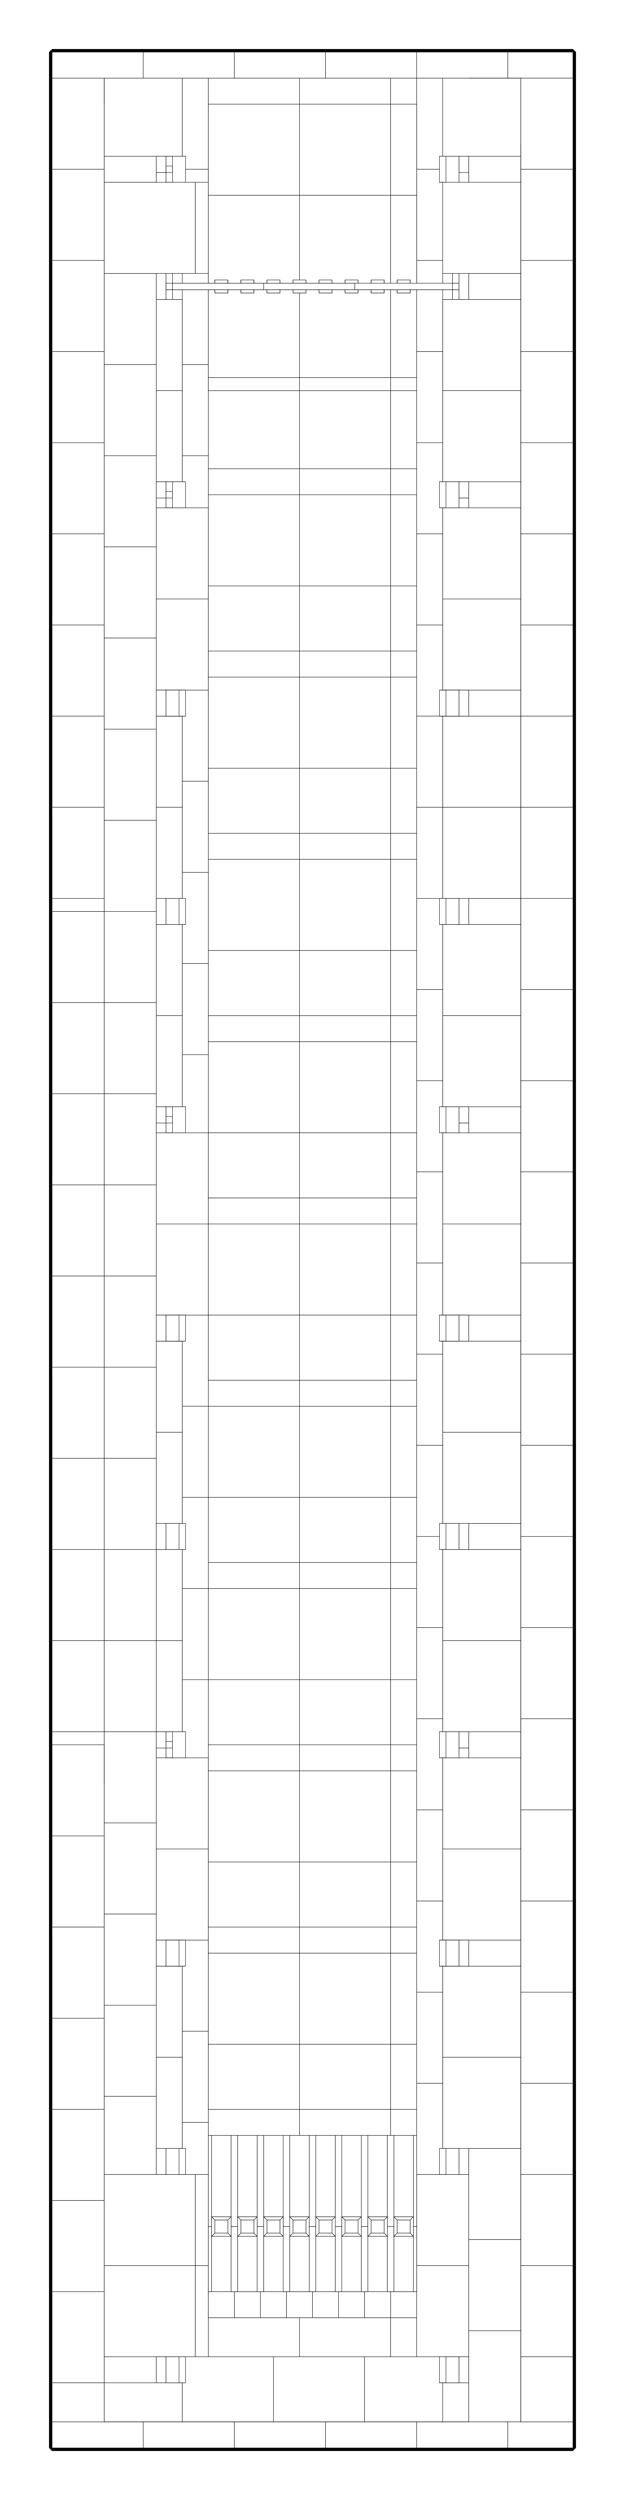 <?xml version="1.0" encoding="utf-8" ?>
<svg baseProfile="tiny" height="100%" version="1.2" viewBox="-512.0 -2368.0 1536.0 6144.0" width="100%" xmlns="http://www.w3.org/2000/svg" xmlns:ev="http://www.w3.org/2001/xml-events" xmlns:xlink="http://www.w3.org/1999/xlink"><defs><g id="bsp_ref"><polygon points="768,3584 768,3584 736,3584 640,3584 640,3584" /><polygon points="-32,-2176 -64,-2176 -256,-2176 -256,-2176 -160,-2176 -72,-2176 -56,-2176 -32,-2176" /><polygon points="192,-2176 0,-2176 -32,-2176 -32,-2176 64,-2176 192,-2176" /><polygon points="416,-2176 224,-2176 192,-2176 192,-2176 288,-2176 416,-2176" /><polygon points="640,-2176 576,-2176 512,-2176 448,-2176 416,-2176 416,-2176 512,-2176 568,-2176 584,-2176 640,-2176" /><polygon points="-256,1696 -256,1888 -256,1920 -256,1920 -256,1888 -256,1696" /><polygon points="-256,1472 -256,1664 -256,1696 -256,1696 -256,1664 -256,1472" /><polygon points="-256,1248 -256,1440 -256,1472 -256,1472 -256,1440 -256,1376 -256,1248" /><polygon points="-256,1024 -256,1216 -256,1248 -256,1248 -256,1216 -256,1024" /><polygon points="-256,800 -256,992 -256,1024 -256,1024 -256,992 -256,928 -256,864 -256,800" /><polygon points="-256,576 -256,768 -256,800 -256,800 -256,768 -256,576" /><polygon points="-256,352 -256,544 -256,576 -256,576 -256,544 -256,416 -256,352" /><polygon points="-256,128 -256,320 -256,352 -256,352 -256,320 -256,128" /><polygon points="-256,-96 -256,96 -256,128 -256,128 -256,96 -256,-96" /><polygon points="-256,-320 -256,-128 -256,-96 -256,-96 -256,-128 -256,-160 -256,-320" /><polygon points="-256,-544 -256,-352 -256,-320 -256,-320 -256,-384 -256,-544" /><polygon points="-256,-768 -256,-576 -256,-544 -256,-544 -256,-608 -256,-672 -256,-768" /><polygon points="-256,-992 -256,-800 -256,-768 -256,-768 -256,-832 -256,-992" /><polygon points="-256,-1216 -256,-1024 -256,-992 -256,-992 -256,-1056 -256,-1120 -256,-1184 -256,-1216" /><polygon points="-256,-1440 -256,-1248 -256,-1216 -256,-1216 -256,-1280 -256,-1440" /><polygon points="-256,-1664 -256,-1472 -256,-1440 -256,-1440 -256,-1504 -256,-1632 -256,-1664" /><polygon points="-256,-1888 -256,-1696 -256,-1664 -256,-1664 -256,-1728 -256,-1888" /><polygon points="-256,-2112 -256,-1984 -256,-1920 -256,-1888 -256,-1888 -256,-1920 -256,-1952 -256,-2112" /><polygon points="-256,3360 -256,3424 -256,3488 -256,3584 -256,3584 -256,3488 -256,3360" /><polygon points="-256,3136 -256,3200 -256,3360 -256,3360 -256,3264 -256,3136" /><polygon points="-256,2912 -256,2976 -256,3136 -256,3136 -256,3040 -256,2912" /><polygon points="-256,2688 -256,2784 -256,2912 -256,2912 -256,2816 -256,2688" /><polygon points="-256,2464 -256,2560 -256,2688 -256,2688 -256,2592 -256,2464" /><polygon points="-256,2240 -256,2336 -256,2464 -256,2464 -256,2400 -256,2368 -256,2240" /><polygon points="-256,2016 -256,2112 -256,2240 -256,2240 -256,2144 -256,2016" /><polygon points="768,-2176 768,-2176 768,-2016 768,-2016" /><polygon points="-128,3488 -64,3488 -64,3584 -256,3584 -256,3488" /><polygon points="-256,3488 -256,3424 -128,3424 -128,3488" /><polygon points="-32,3584 -64,3584 -64,3488 -64,3424 -32,3424 0,3424 160,3424 160,3584" /><polygon points="160,3424 224,3424 384,3424 384,3584 192,3584 160,3584" /><polygon points="384,3424 448,3424 512,3424 576,3424 576,3488 576,3584 416,3584 384,3584" /><polygon points="224,3424 160,3424 0,3424 0,3328 64,3328 128,3328 192,3328 224,3328" /><polygon points="448,3424 384,3424 224,3424 224,3328 256,3328 320,3328 384,3328 448,3328" /><polygon points="512,3328 512,3424 448,3424 448,3328" /><polygon points="512,3328 448,3328 448,3264 456,3264 504,3264 512,3264" /><polygon points="384,3328 320,3328 320,3264 328,3264 376,3264 384,3264" /><polygon points="256,3328 224,3328 192,3328 192,3264 200,3264 248,3264 256,3264" /><polygon points="128,3328 64,3328 64,3264 72,3264 120,3264 128,3264" /><polygon points="440,3264 392,3264 392,3128 440,3128" /><polygon points="312,3264 264,3264 264,3128 312,3128" /><polygon points="184,3264 136,3264 136,3128 184,3128" /><polygon points="56,3264 8,3264 8,3128 56,3128" /><polygon points="120,3264 72,3264 72,3128 120,3128" /><polygon points="248,3264 200,3264 200,3128 248,3128" /><polygon points="376,3264 328,3264 328,3128 376,3128" /><polygon points="504,3264 456,3264 456,3128 504,3128" /><polygon points="-256,3200 -256,3136 -256,2976 -128,2976 -64,2976 -32,2976 -32,3200" /><polygon points="-32,3424 -64,3424 -128,3424 -256,3424 -256,3360 -256,3200 -32,3200" /><polygon points="0,2976 0,3104 0,3200 -32,3200 -32,2976" /><polygon points="0,3200 0,3264 0,3328 0,3424 -32,3424 -32,3200" /><polygon points="64,3328 0,3328 0,3264 8,3264 56,3264 64,3264" /><polygon points="192,3328 128,3328 128,3264 136,3264 184,3264 192,3264" /><polygon points="320,3328 256,3328 256,3264 264,3264 312,3264 320,3264" /><polygon points="448,3328 384,3328 384,3264 392,3264 440,3264 448,3264" /><polygon points="640,3584 576,3584 576,3488 640,3488" /><polygon points="576,2976 640,2976 640,3136 640,3200 512,3200 512,3104 512,2976" /><polygon points="640,3200 640,3360 640,3424 576,3424 512,3424 512,3328 512,3264 512,3200" /><polygon points="-128,2688 -128,2560 -128,2464 -64,2464 -64,2624 -64,2688" /><polygon points="-64,2848 -64,2912 -128,2912 -128,2784 -128,2688 -64,2688" /><polygon points="224,2880 200,2880 184,2880 136,2880 120,2880 72,2880 56,2880 8,2880 0,2880 0,2848 0,2816 224,2816" /><polygon points="448,2880 440,2880 392,2880 376,2880 328,2880 312,2880 264,2880 248,2880 224,2880 224,2816 448,2816" /><polygon points="512,2816 512,2880 504,2880 456,2880 448,2880 448,2816" /><polygon points="392,2880 440,2880 440,3080 392,3080" /><polygon points="264,2880 312,2880 312,3080 264,3080" /><polygon points="136,2880 184,2880 184,3080 136,3080" /><polygon points="8,2880 56,2880 56,3080 8,3080" /><polygon points="120,3080 120,2880 136,2880 136,3080 136,3104 120,3104" /><polygon points="136,3104 136,3128 136,3264 128,3264 120,3264 120,3128 120,3104" /><polygon points="72,2880 120,2880 120,3080 72,3080" /><polygon points="248,3080 248,2880 264,2880 264,3080 264,3104 248,3104" /><polygon points="264,3104 264,3128 264,3264 256,3264 248,3264 248,3128 248,3104" /><polygon points="200,2880 224,2880 248,2880 248,3080 200,3080" /><polygon points="376,3080 376,2880 392,2880 392,3080 392,3104 376,3104" /><polygon points="392,3104 392,3128 392,3264 384,3264 376,3264 376,3128 376,3104" /><polygon points="328,2880 376,2880 376,3080 328,3080" /><polygon points="504,3080 504,2880 512,2880 512,2976 512,3104 504,3104" /><polygon points="512,3104 512,3200 512,3264 504,3264 504,3128 504,3104" /><polygon points="456,2880 504,2880 504,3080 456,3080" /><polygon points="0,2976 0,2880 8,2880 8,3080 8,3104 0,3104" /><polygon points="8,3104 8,3128 8,3264 0,3264 0,3200 0,3104" /><polygon points="56,3080 56,2880 72,2880 72,3080 72,3104 56,3104" /><polygon points="72,3104 72,3128 72,3264 64,3264 56,3264 56,3128 56,3104" /><polygon points="184,3080 184,2880 200,2880 200,3080 200,3104 184,3104" /><polygon points="200,3104 200,3128 200,3264 192,3264 184,3264 184,3128 184,3104" /><polygon points="312,3080 312,2880 328,2880 328,3080 328,3104 312,3104" /><polygon points="328,3104 328,3128 328,3264 320,3264 312,3264 312,3128 312,3104" /><polygon points="440,3080 440,2880 448,2880 456,2880 456,3080 456,3104 440,3104" /><polygon points="456,3104 456,3128 456,3264 448,3264 440,3264 440,3128 440,3104" /><polygon points="-64,2464 -64,2400 0,2400 0,2432 0,2624 -64,2624" /><polygon points="0,2624 0,2656 0,2816 0,2848 -64,2848 -64,2688 -64,2624" /><polygon points="0,2848 0,2880 0,2976 -32,2976 -64,2976 -64,2912 -64,2848" /><polygon points="0,2624 0,2432 224,2432 224,2656 0,2656" /><polygon points="224,2656 224,2816 0,2816 0,2656" /><polygon points="224,2432 448,2432 448,2656 224,2656" /><polygon points="448,2656 448,2816 224,2816 224,2656" /><polygon points="448,2432 512,2432 512,2528 512,2656 448,2656" /><polygon points="512,2656 512,2752 512,2816 448,2816 448,2656" /><polygon points="640,2976 640,2912 768,2912 768,3136 640,3136" /><polygon points="768,3136 768,3360 640,3360 640,3200 640,3136" /><polygon points="768,3360 768,3584 640,3584 640,3488 640,3424 640,3360" /><polygon points="640,2464 768,2464 768,2688 576,2688 576,2528 576,2464" /><polygon points="768,2688 768,2912 640,2912 576,2912 576,2752 576,2688" /><polygon points="640,2464 640,2400 768,2400 768,2464" /><polygon points="-64,1952 0,1952 0,1984 0,2176 -128,2176 -128,2112 -128,1952" /><polygon points="0,2176 0,2208 0,2368 0,2400 -64,2400 -128,2400 -128,2336 -128,2176" /><polygon points="0,2400 0,2368 224,2368 224,2432 0,2432" /><polygon points="224,2368 448,2368 448,2432 224,2432" /><polygon points="448,2368 512,2368 512,2432 448,2432" /><polygon points="0,2208 0,2176 0,1984 224,1984 224,2208" /><polygon points="224,2368 0,2368 0,2208 224,2208" /><polygon points="224,2208 224,1984 448,1984 448,2208" /><polygon points="448,2368 224,2368 224,2208 448,2208" /><polygon points="512,1984 512,2080 512,2208 448,2208 448,1984" /><polygon points="512,2208 512,2304 512,2368 448,2368 448,2208" /><polygon points="-128,1664 -128,1440 -64,1440 -64,1536 -64,1664" /><polygon points="-64,1760 -64,1888 -128,1888 -128,1664 -64,1664" /><polygon points="0,1952 0,1920 224,1920 224,1984 0,1984" /><polygon points="224,1920 448,1920 448,1984 224,1984" /><polygon points="448,1920 512,1920 512,1984 448,1984" /><polygon points="224,1536 0,1536 0,1472 224,1472" /><polygon points="448,1536 224,1536 224,1472 448,1472" /><polygon points="512,1472 512,1536 448,1536 448,1472" /><polygon points="0,1536 224,1536 224,1760 0,1760" /><polygon points="224,1760 224,1920 0,1920 0,1760" /><polygon points="224,1536 448,1536 448,1760 224,1760" /><polygon points="448,1760 448,1920 224,1920 224,1760" /><polygon points="448,1536 512,1536 512,1632 512,1760 448,1760" /><polygon points="512,1760 512,1856 512,1920 448,1920 448,1760" /><polygon points="640,1952 768,1952 768,2016 768,2176 576,2176 576,2080 576,1952" /><polygon points="768,2176 768,2240 768,2400 640,2400 576,2400 576,2304 576,2176" /><polygon points="640,1888 768,1888 768,1952 640,1952" /><polygon points="640,1440 768,1440 768,1568 768,1664 576,1664 576,1632 576,1440" /><polygon points="768,1664 768,1792 768,1888 640,1888 576,1888 576,1856 576,1664" /><polygon points="-128,1152 -128,992 -128,928 -64,928 -64,1088 -64,1152" /><polygon points="-64,1312 -64,1376 -128,1376 -128,1216 -128,1152 -64,1152" /><polygon points="0,1088 224,1088 224,1312 0,1312" /><polygon points="224,1312 224,1472 0,1472 0,1312" /><polygon points="224,1088 448,1088 448,1312 224,1312" /><polygon points="448,1312 448,1472 224,1472 224,1312" /><polygon points="448,1088 512,1088 512,1184 512,1312 448,1312" /><polygon points="512,1312 512,1408 512,1472 448,1472 448,1312" /><polygon points="224,1088 0,1088 0,1024 224,1024" /><polygon points="448,1088 224,1088 224,1024 448,1024" /><polygon points="512,1024 512,1088 448,1088 448,1024" /><polygon points="-64,928 -64,864 0,864 0,1024 0,1088 -64,1088" /><polygon points="0,1088 0,1312 -64,1312 -64,1152 -64,1088" /><polygon points="0,1312 0,1472 0,1536 -64,1536 -64,1440 -64,1376 -64,1312" /><polygon points="0,1536 0,1760 -64,1760 -64,1664 -64,1536" /><polygon points="0,1760 0,1920 0,1952 -64,1952 -64,1888 -64,1760" /><polygon points="640,1440 640,1376 768,1376 768,1440" /><polygon points="640,928 768,928 768,1120 768,1152 576,1152 576,960 576,928" /><polygon points="768,1152 768,1344 768,1376 640,1376 576,1376 576,1184 576,1152" /><polygon points="640,928 640,864 768,864 768,896 768,928" /><polygon points="-64,416 0,416 0,576 0,640 -128,640 -128,544 -128,416" /><polygon points="0,640 0,864 -64,864 -128,864 -128,768 -128,640" /><polygon points="224,640 0,640 0,576 224,576" /><polygon points="448,640 224,640 224,576 448,576" /><polygon points="512,576 512,640 448,640 448,576" /><polygon points="0,640 224,640 224,864 0,864" /><polygon points="224,864 224,1024 0,1024 0,864" /><polygon points="224,640 448,640 448,864 224,864" /><polygon points="448,864 448,1024 224,1024 224,864" /><polygon points="448,640 512,640 512,736 512,864 448,864" /><polygon points="512,864 512,960 512,1024 448,1024 448,864" /><polygon points="-128,128 -128,96 -128,-96 -64,-96 -64,0 -64,128" /><polygon points="-64,224 -64,352 -128,352 -128,320 -128,128 -64,128" /><polygon points="0,224 0,192 224,192 224,416 0,416" /><polygon points="224,416 224,576 0,576 0,416" /><polygon points="224,192 448,192 448,416 224,416" /><polygon points="448,416 448,576 224,576 224,416" /><polygon points="448,192 512,192 512,288 512,416 448,416" /><polygon points="512,416 512,512 512,576 448,576 448,416" /><polygon points="224,192 0,192 0,128 224,128" /><polygon points="448,192 224,192 224,128 448,128" /><polygon points="512,128 512,192 448,192 448,128" /><polygon points="640,416 768,416 768,448 768,640 576,640 576,512 576,416" /><polygon points="768,640 768,672 768,864 640,864 576,864 576,736 576,640" /><polygon points="640,352 768,352 768,416 640,416" /><polygon points="640,-96 768,-96 768,0 768,128 576,128 576,64 576,-96" /><polygon points="768,128 768,224 768,352 640,352 576,352 576,288 576,128" /><polygon points="-128,-384 -128,-576 -128,-608 -64,-608 -64,-448 -64,-384" /><polygon points="-64,-224 -64,-160 -128,-160 -128,-352 -128,-384 -64,-384" /><polygon points="224,-256 0,-256 0,-320 224,-320" /><polygon points="448,-256 224,-256 224,-320 448,-320" /><polygon points="512,-320 512,-256 448,-256 448,-320" /><polygon points="0,-224 0,-256 224,-256 224,-32 0,-32" /><polygon points="224,-32 224,128 0,128 0,0 0,-32" /><polygon points="224,-256 448,-256 448,-32 224,-32" /><polygon points="448,-32 448,128 224,128 224,-32" /><polygon points="448,-256 512,-256 512,-160 512,-32 448,-32" /><polygon points="512,-32 512,64 512,128 448,128 448,-32" /><polygon points="-64,-608 -64,-672 0,-672 0,-480 0,-448 -64,-448" /><polygon points="0,-448 0,-320 0,-256 0,-224 -64,-224 -64,-384 -64,-448" /><polygon points="0,-224 0,-32 0,0 -64,0 -64,-96 -64,-160 -64,-224" /><polygon points="0,0 0,128 0,192 0,224 -64,224 -64,128 -64,0" /><polygon points="0,224 0,416 -64,416 -64,352 -64,224" /><polygon points="640,-96 640,-160 768,-160 768,-96" /><polygon points="640,-608 768,-608 768,-448 768,-384 576,-384 576,-608" /><polygon points="768,-384 768,-224 768,-160 640,-160 576,-160 576,-384" /><polygon points="640,-608 640,-672 768,-672 768,-608" /><polygon points="-64,-1120 0,-1120 0,-928 0,-896 -128,-896 -128,-1024 -128,-1120" /><polygon points="0,-896 0,-768 0,-704 0,-672 -64,-672 -128,-672 -128,-800 -128,-896" /><polygon points="0,-672 0,-704 224,-704 224,-480 0,-480" /><polygon points="224,-480 224,-320 0,-320 0,-448 0,-480" /><polygon points="224,-704 448,-704 448,-480 224,-480" /><polygon points="448,-480 448,-320 224,-320 224,-480" /><polygon points="448,-704 512,-704 512,-608 512,-480 448,-480" /><polygon points="512,-480 512,-384 512,-320 448,-320 448,-480" /><polygon points="224,-704 0,-704 0,-768 224,-768" /><polygon points="448,-704 224,-704 224,-768 448,-768" /><polygon points="512,-768 512,-704 448,-704 448,-768" /><polygon points="-128,-1408 -128,-1472 -128,-1632 -64,-1632 -64,-1472 -64,-1408" /><polygon points="-64,-1248 -64,-1184 -128,-1184 -128,-1248 -128,-1408 -64,-1408" /><polygon points="0,-1120 0,-1152 224,-1152 224,-928 0,-928" /><polygon points="224,-928 224,-768 0,-768 0,-896 0,-928" /><polygon points="224,-1152 448,-1152 448,-928 224,-928" /><polygon points="448,-928 448,-768 224,-768 224,-928" /><polygon points="448,-1152 512,-1152 512,-1056 512,-928 448,-928" /><polygon points="512,-928 512,-832 512,-768 448,-768 448,-928" /><polygon points="0,-1216 224,-1216 224,-1152 0,-1152" /><polygon points="224,-1216 448,-1216 448,-1152 224,-1152" /><polygon points="448,-1216 512,-1216 512,-1152 448,-1152" /><polygon points="224,-1216 0,-1216 0,-1248 0,-1408 224,-1408" /><polygon points="448,-1216 224,-1216 224,-1408 448,-1408" /><polygon points="512,-1408 512,-1280 512,-1216 448,-1216 448,-1408" /><polygon points="640,-1120 768,-1120 768,-896 576,-896 576,-1056 576,-1120" /><polygon points="768,-896 768,-672 640,-672 576,-672 576,-832 576,-896" /><polygon points="640,-1184 768,-1184 768,-1120 640,-1120" /><polygon points="640,-1632 768,-1632 768,-1568 768,-1408 576,-1408 576,-1504 576,-1632" /><polygon points="768,-1408 768,-1344 768,-1184 640,-1184 576,-1184 576,-1280 576,-1408" /><polygon points="-256,-1664 -256,-1696 -128,-1696 -128,-1632 -128,-1472 -256,-1472" /><polygon points="-128,-1472 -128,-1408 -128,-1248 -256,-1248 -256,-1440 -256,-1472" /><polygon points="-128,-1248 -128,-1184 -128,-1120 -128,-1024 -256,-1024 -256,-1216 -256,-1248" /><polygon points="-128,-1024 -128,-896 -128,-800 -256,-800 -256,-992 -256,-1024" /><polygon points="-128,-800 -128,-672 -128,-608 -128,-576 -256,-576 -256,-768 -256,-800" /><polygon points="-128,-576 -128,-384 -128,-352 -256,-352 -256,-544 -256,-576" /><polygon points="-128,-352 -128,-160 -128,-128 -256,-128 -256,-320 -256,-352" /><polygon points="-128,-128 -128,-96 -128,96 -256,96 -256,-96 -256,-128" /><polygon points="-128,96 -128,128 -128,320 -256,320 -256,128 -256,96" /><polygon points="-128,320 -128,352 -128,416 -128,544 -256,544 -256,352 -256,320" /><polygon points="-128,544 -128,640 -128,768 -256,768 -256,576 -256,544" /><polygon points="-128,768 -128,864 -128,928 -128,992 -256,992 -256,800 -256,768" /><polygon points="-128,992 -128,1152 -128,1216 -256,1216 -256,1024 -256,992" /><polygon points="-128,1216 -128,1376 -128,1440 -256,1440 -256,1248 -256,1216" /><polygon points="-128,1440 -128,1664 -256,1664 -256,1472 -256,1440" /><polygon points="-128,1664 -128,1888 -256,1888 -256,1696 -256,1664" /><polygon points="-128,1888 -128,1952 -128,2112 -256,2112 -256,2016 -256,1920 -256,1888" /><polygon points="-128,2112 -128,2176 -128,2336 -256,2336 -256,2240 -256,2112" /><polygon points="-128,2336 -128,2400 -128,2464 -128,2560 -256,2560 -256,2464 -256,2336" /><polygon points="-128,2560 -128,2688 -128,2784 -256,2784 -256,2688 -256,2560" /><polygon points="-128,2784 -128,2912 -128,2976 -256,2976 -256,2912 -256,2784" /><polygon points="-256,-1984 -128,-1984 -128,-1920 -256,-1920" /><polygon points="-128,-1984 -256,-1984 -256,-2112 -256,-2176 -64,-2176 -64,-1984" /><polygon points="-32,-1696 -64,-1696 -128,-1696 -256,-1696 -256,-1888 -256,-1920 -128,-1920 -64,-1920 -32,-1920" /><polygon points="0,-1920 0,-1888 0,-1696 -32,-1696 -32,-1920" /><polygon points="-64,-1632 -64,-1696 -32,-1696 0,-1696 0,-1664 0,-1472 -64,-1472" /><polygon points="0,-1472 0,-1440 0,-1408 0,-1248 -64,-1248 -64,-1408 -64,-1472" /><polygon points="0,-1248 0,-1216 0,-1152 0,-1120 -64,-1120 -64,-1184 -64,-1248" /><polygon points="-64,-1952 -64,-1984 -64,-2176 -32,-2176 0,-2176 0,-2112 0,-1952" /><polygon points="0,-1920 -32,-1920 -64,-1920 -64,-1952 0,-1952" /><polygon points="0,-1472 0,-1664 224,-1664 224,-1440 0,-1440" /><polygon points="224,-1440 224,-1408 0,-1408 0,-1440" /><polygon points="224,-1664 448,-1664 448,-1440 224,-1440" /><polygon points="448,-1440 448,-1408 224,-1408 224,-1440" /><polygon points="448,-1664 512,-1664 512,-1504 512,-1440 448,-1440" /><polygon points="512,-1440 512,-1408 448,-1408 448,-1440" /><polygon points="224,-2112 0,-2112 0,-2176 192,-2176 224,-2176" /><polygon points="448,-2112 224,-2112 224,-2176 416,-2176 448,-2176" /><polygon points="512,-2176 512,-2112 448,-2112 448,-2176" /><polygon points="512,-2112 512,-2176 576,-2176 576,-1984 576,-1952 512,-1952" /><polygon points="576,-1952 576,-1920 576,-1728 512,-1728 512,-1888 512,-1952" /><polygon points="576,-1728 576,-1696 576,-1632 576,-1504 512,-1504 512,-1664 512,-1728" /><polygon points="576,-1504 576,-1408 576,-1280 512,-1280 512,-1408 512,-1440 512,-1504" /><polygon points="576,-1280 576,-1184 576,-1120 576,-1056 512,-1056 512,-1152 512,-1216 512,-1280" /><polygon points="576,-1056 576,-896 576,-832 512,-832 512,-928 512,-1056" /><polygon points="576,-832 576,-672 576,-608 512,-608 512,-704 512,-768 512,-832" /><polygon points="576,-608 576,-384 512,-384 512,-480 512,-608" /><polygon points="576,-384 576,-160 512,-160 512,-256 512,-320 512,-384" /><polygon points="576,-160 576,-96 576,64 512,64 512,-32 512,-160" /><polygon points="576,64 576,128 576,288 512,288 512,192 512,128 512,64" /><polygon points="576,288 576,352 576,416 576,512 512,512 512,416 512,288" /><polygon points="576,512 576,640 576,736 512,736 512,640 512,576 512,512" /><polygon points="576,736 576,864 576,928 576,960 512,960 512,864 512,736" /><polygon points="576,960 576,1152 576,1184 512,1184 512,1088 512,1024 512,960" /><polygon points="576,1184 576,1376 576,1408 512,1408 512,1312 512,1184" /><polygon points="576,1408 576,1440 576,1632 512,1632 512,1536 512,1472 512,1408" /><polygon points="576,1632 576,1664 576,1856 512,1856 512,1760 512,1632" /><polygon points="576,1856 576,1888 576,1952 576,2080 512,2080 512,1984 512,1920 512,1856" /><polygon points="576,2080 576,2176 576,2304 512,2304 512,2208 512,2080" /><polygon points="576,2304 576,2400 576,2464 576,2528 512,2528 512,2432 512,2368 512,2304" /><polygon points="576,2528 576,2688 576,2752 512,2752 512,2656 512,2528" /><polygon points="576,2752 576,2912 576,2976 512,2976 512,2880 512,2816 512,2752" /><polygon points="0,-1888 0,-1920 0,-1952 0,-2112 224,-2112 224,-1888" /><polygon points="224,-1664 0,-1664 0,-1696 0,-1888 224,-1888" /><polygon points="224,-1888 224,-2112 448,-2112 448,-1888" /><polygon points="448,-1664 224,-1664 224,-1888 448,-1888" /><polygon points="512,-2112 512,-1952 512,-1888 448,-1888 448,-2112" /><polygon points="512,-1888 512,-1728 512,-1664 448,-1664 448,-1888" /><polygon points="640,-1632 640,-1696 768,-1696 768,-1632" /><polygon points="640,-1920 768,-1920 768,-1792 768,-1696 640,-1696 576,-1696 576,-1728 576,-1920" /><polygon points="640,-1984 768,-1984 768,-1920 640,-1920" /><polygon points="640,-2176 768,-2176 768,-2016 768,-1984 640,-1984 576,-1984 576,-2176" /><polygon points="-128,-1984 -128,-1984 -128,-1944 -128,-1920 -128,-1920" /><polygon points="-128,-1184 -128,-1184 -128,-1144 -128,-1120 -128,-1120" /><polygon points="-128,352 -128,352 -128,392 -128,416 -128,416" /><polygon points="-128,1888 -128,1888 -128,1928 -128,1952 -128,1952" /><polygon points="392,3128 400,3120 432,3120 440,3128" /><polygon points="264,3128 272,3120 304,3120 312,3128" /><polygon points="136,3128 144,3120 176,3120 184,3128" /><polygon points="8,3128 16,3120 48,3120 56,3128" /><polygon points="72,3128 80,3120 112,3120 120,3128" /><polygon points="200,3128 208,3120 240,3120 248,3128" /><polygon points="328,3128 336,3120 368,3120 376,3128" /><polygon points="456,3128 464,3120 496,3120 504,3128" /><polygon points="440,3080 432,3088 400,3088 392,3080" /><polygon points="312,3080 304,3088 272,3088 264,3080" /><polygon points="184,3080 176,3088 144,3088 136,3080" /><polygon points="120,3080 112,3088 80,3088 72,3080" /><polygon points="248,3080 240,3088 208,3088 200,3080" /><polygon points="376,3080 368,3088 336,3088 328,3080" /><polygon points="504,3080 496,3088 464,3088 456,3080" /><polygon points="56,3080 48,3088 16,3088 8,3080" /><polygon points="56,3104 56,3128 48,3120 48,3088 56,3080" /><polygon points="504,3104 504,3128 496,3120 496,3088 504,3080" /><polygon points="120,3104 120,3128 112,3120 112,3088 120,3080" /><polygon points="440,3104 440,3128 432,3120 432,3088 440,3080" /><polygon points="184,3104 184,3128 176,3120 176,3088 184,3080" /><polygon points="376,3104 376,3128 368,3120 368,3088 376,3080" /><polygon points="248,3104 248,3128 240,3120 240,3088 248,3080" /><polygon points="312,3104 312,3128 304,3120 304,3088 312,3080" /><polygon points="616,864 600,864 576,864 576,864 640,864 640,864" /><polygon points="-88,864 -104,864 -128,864 -128,864 -64,864 -64,864" /><polygon points="616,-672 600,-672 576,-672 576,-672 640,-672 640,-672" /><polygon points="-88,-672 -104,-672 -128,-672 -128,-672 -64,-672 -64,-672" /><polygon points="600,-1632 616,-1632 640,-1632 640,-1632 576,-1632 576,-1632" /><polygon points="-104,-1632 -88,-1632 -64,-1632 -64,-1632 -128,-1632 -128,-1632" /><polygon points="-128,-1632 -128,-1632 -128,-1696 -128,-1696" /><polygon points="640,-1696 640,-1696 640,-1632 640,-1632" /><polygon points="640,-1944 640,-1984 640,-1984 640,-1920 640,-1920" /><polygon points="640,-1920 640,-1920 576,-1920 576,-1920" /><polygon points="-64,-1920 -64,-1920 -128,-1920 -128,-1920" /><polygon points="576,-1944 576,-1920 576,-1920 576,-1952 576,-1984 576,-1984" /><polygon points="616,-1984 600,-1984 576,-1984 576,-1984 640,-1984 640,-1984" /><polygon points="576,-1920 576,-1944 600,-1944 616,-1944 640,-1944 640,-1920" /><polygon points="576,-1944 576,-1984 600,-1984 600,-1960 600,-1944" /><polygon points="600,-1960 600,-1984 616,-1984 616,-1960" /><polygon points="616,-1944 616,-1960 616,-1984 640,-1984 640,-1944" /><polygon points="-64,-1944 -64,-1984 -64,-1984 -64,-1952 -64,-1920 -64,-1920" /><polygon points="-88,-1984 -104,-1984 -128,-1984 -128,-1984 -64,-1984 -64,-1984" /><polygon points="-88,-1944 -88,-1960 -88,-1984 -64,-1984 -64,-1944" /><polygon points="-104,-1960 -104,-1984 -88,-1984 -88,-1960" /><polygon points="-128,-1944 -128,-1984 -104,-1984 -104,-1960 -104,-1944" /><polygon points="-128,-1920 -128,-1944 -104,-1944 -88,-1944 -64,-1944 -64,-1920" /><polygon points="616,-1696 600,-1696 576,-1696 576,-1696 640,-1696 640,-1696" /><polygon points="-88,-1696 -104,-1696 -128,-1696 -128,-1696 -64,-1696 -64,-1696" /><polygon points="640,-1632 616,-1632 616,-1656 616,-1672 616,-1696 640,-1696" /><polygon points="616,-1632 600,-1632 600,-1656 616,-1656" /><polygon points="600,-1672 600,-1696 616,-1696 616,-1672" /><polygon points="576,-1632 576,-1632 576,-1696 576,-1696" /><polygon points="600,-1672 600,-1656 600,-1632 576,-1632 576,-1696 600,-1696" /><polygon points="-64,-1696 -64,-1696 -64,-1632 -64,-1632" /><polygon points="-64,-1632 -88,-1632 -88,-1656 -88,-1672 -88,-1696 -64,-1696" /><polygon points="-104,-1672 -104,-1656 -104,-1632 -128,-1632 -128,-1696 -104,-1696" /><polygon points="-104,-1672 -104,-1696 -88,-1696 -88,-1672" /><polygon points="-88,-1632 -104,-1632 -104,-1656 -88,-1656" /><polygon points="640,-1120 640,-1120 576,-1120 576,-1120" /><polygon points="-64,-1120 -64,-1120 -128,-1120 -128,-1120" /><polygon points="576,-1144 576,-1120 576,-1120 576,-1184 576,-1184" /><polygon points="616,-1184 600,-1184 576,-1184 576,-1184 640,-1184 640,-1184" /><polygon points="640,-1144 640,-1184 640,-1184 640,-1120 640,-1120" /><polygon points="616,-1144 616,-1160 616,-1184 640,-1184 640,-1144" /><polygon points="600,-1160 600,-1184 616,-1184 616,-1160" /><polygon points="576,-1144 576,-1184 600,-1184 600,-1160 600,-1144" /><polygon points="600,-1144 616,-1144 640,-1144 640,-1120 576,-1120 576,-1144" /><polygon points="-64,-1144 -64,-1184 -64,-1184 -64,-1120 -64,-1120" /><polygon points="-88,-1184 -104,-1184 -128,-1184 -128,-1184 -64,-1184 -64,-1184" /><polygon points="-128,-1120 -128,-1144 -104,-1144 -88,-1144 -64,-1144 -64,-1120" /><polygon points="-88,-1144 -88,-1160 -88,-1184 -64,-1184 -64,-1144" /><polygon points="-104,-1160 -104,-1184 -88,-1184 -88,-1160" /><polygon points="-128,-1144 -128,-1184 -104,-1184 -104,-1160 -104,-1144" /><polygon points="600,-96 616,-96 640,-96 640,-96 576,-96 576,-96" /><polygon points="-104,-96 -88,-96 -64,-96 -64,-96 -128,-96 -128,-96" /><polygon points="-64,-160 -64,-160 -64,-96 -64,-96" /><polygon points="-64,-672 -64,-672 -64,-608 -64,-608" /><polygon points="576,-608 576,-608 576,-672 576,-672" /><polygon points="576,-96 576,-96 576,-160 576,-160" /><polygon points="600,-608 616,-608 640,-608 640,-608 576,-608 576,-608" /><polygon points="640,-672 640,-672 640,-608 640,-608" /><polygon points="600,-648 600,-632 600,-608 576,-608 576,-672 600,-672" /><polygon points="600,-648 600,-672 616,-672 616,-648" /><polygon points="616,-608 600,-608 600,-632 616,-632" /><polygon points="640,-608 616,-608 616,-632 616,-648 616,-672 640,-672" /><polygon points="616,-160 600,-160 576,-160 576,-160 640,-160 640,-160" /><polygon points="640,-160 640,-160 640,-96 640,-96" /><polygon points="600,-136 600,-120 600,-96 576,-96 576,-160 600,-160" /><polygon points="600,-136 600,-160 616,-160 616,-136" /><polygon points="616,-96 600,-96 600,-120 616,-120" /><polygon points="640,-96 616,-96 616,-120 616,-136 616,-160 640,-160" /><polygon points="-88,-160 -104,-160 -128,-160 -128,-160 -64,-160 -64,-160" /><polygon points="-104,-608 -88,-608 -64,-608 -64,-608 -128,-608 -128,-608" /><polygon points="-128,-608 -128,-608 -128,-672 -128,-672" /><polygon points="-104,-648 -104,-632 -104,-608 -128,-608 -128,-672 -104,-672" /><polygon points="-104,-648 -104,-672 -88,-672 -88,-648" /><polygon points="-88,-608 -104,-608 -104,-632 -88,-632" /><polygon points="-64,-608 -88,-608 -88,-632 -88,-648 -88,-672 -64,-672" /><polygon points="-128,-96 -128,-96 -128,-128 -128,-160 -128,-160" /><polygon points="-104,-136 -104,-120 -104,-96 -128,-96 -128,-160 -104,-160" /><polygon points="-104,-136 -104,-160 -88,-160 -88,-136" /><polygon points="-88,-96 -104,-96 -104,-120 -88,-120" /><polygon points="-64,-96 -88,-96 -88,-120 -88,-136 -88,-160 -64,-160" /><polygon points="640,416 640,416 576,416 576,416" /><polygon points="-64,416 -64,416 -128,416 -128,416" /><polygon points="576,392 576,416 576,416 576,352 576,352" /><polygon points="616,352 600,352 576,352 576,352 640,352 640,352" /><polygon points="640,392 640,352 640,352 640,416 640,416" /><polygon points="616,392 616,376 616,352 640,352 640,392" /><polygon points="600,376 600,352 616,352 616,376" /><polygon points="576,392 576,352 600,352 600,376 600,392" /><polygon points="600,392 616,392 640,392 640,416 576,416 576,392" /><polygon points="-64,392 -64,352 -64,352 -64,416 -64,416" /><polygon points="-88,352 -104,352 -128,352 -128,352 -64,352 -64,352" /><polygon points="-128,416 -128,392 -104,392 -88,392 -64,392 -64,416" /><polygon points="-88,392 -88,376 -88,352 -64,352 -64,392" /><polygon points="-104,376 -104,352 -88,352 -88,376" /><polygon points="-128,392 -128,352 -104,352 -104,376 -104,392" /><polygon points="616,2400 600,2400 576,2400 576,2400 640,2400 640,2400" /><polygon points="-88,2400 -104,2400 -128,2400 -128,2400 -64,2400 -64,2400" /><polygon points="600,1440 616,1440 640,1440 640,1440 576,1440 576,1440" /><polygon points="-104,1440 -88,1440 -64,1440 -64,1440 -128,1440 -128,1440" /><polygon points="-64,864 -64,864 -64,928 -64,928" /><polygon points="-64,1376 -64,1376 -64,1440 -64,1440" /><polygon points="576,1440 576,1440 576,1408 576,1376 576,1376" /><polygon points="576,928 576,928 576,864 576,864" /><polygon points="600,928 616,928 640,928 640,928 576,928 576,928" /><polygon points="640,864 640,864 640,928 640,928" /><polygon points="600,888 600,904 600,928 576,928 576,864 600,864" /><polygon points="600,888 600,864 616,864 616,888" /><polygon points="616,928 600,928 600,904 616,904" /><polygon points="640,928 616,928 616,904 616,888 616,864 640,864" /><polygon points="616,1376 600,1376 576,1376 576,1376 640,1376 640,1376" /><polygon points="640,1376 640,1376 640,1440 640,1440" /><polygon points="600,1400 600,1416 600,1440 576,1440 576,1376 600,1376" /><polygon points="600,1400 600,1376 616,1376 616,1400" /><polygon points="616,1440 600,1440 600,1416 616,1416" /><polygon points="640,1440 616,1440 616,1416 616,1400 616,1376 640,1376" /><polygon points="-88,1376 -104,1376 -128,1376 -128,1376 -64,1376 -64,1376" /><polygon points="-104,928 -88,928 -64,928 -64,928 -128,928 -128,928" /><polygon points="-128,928 -128,928 -128,864 -128,864" /><polygon points="-104,888 -104,904 -104,928 -128,928 -128,864 -104,864" /><polygon points="-104,888 -104,864 -88,864 -88,888" /><polygon points="-88,928 -104,928 -104,904 -88,904" /><polygon points="-64,928 -88,928 -88,904 -88,888 -88,864 -64,864" /><polygon points="-128,1440 -128,1440 -128,1376 -128,1376" /><polygon points="-104,1400 -104,1416 -104,1440 -128,1440 -128,1376 -104,1376" /><polygon points="-104,1400 -104,1376 -88,1376 -88,1400" /><polygon points="-88,1440 -104,1440 -104,1416 -88,1416" /><polygon points="-64,1440 -88,1440 -88,1416 -88,1400 -88,1376 -64,1376" /><polygon points="640,1952 640,1952 576,1952 576,1952" /><polygon points="-64,1952 -64,1952 -128,1952 -128,1952" /><polygon points="576,1928 576,1952 576,1952 576,1888 576,1888" /><polygon points="616,1888 600,1888 576,1888 576,1888 640,1888 640,1888" /><polygon points="640,1928 640,1888 640,1888 640,1952 640,1952" /><polygon points="616,1928 616,1912 616,1888 640,1888 640,1928" /><polygon points="600,1912 600,1888 616,1888 616,1912" /><polygon points="576,1928 576,1888 600,1888 600,1912 600,1928" /><polygon points="600,1928 616,1928 640,1928 640,1952 576,1952 576,1928" /><polygon points="-64,1928 -64,1888 -64,1888 -64,1952 -64,1952" /><polygon points="-88,1888 -104,1888 -128,1888 -128,1888 -64,1888 -64,1888" /><polygon points="-128,1952 -128,1928 -104,1928 -88,1928 -64,1928 -64,1952" /><polygon points="-88,1928 -88,1912 -88,1888 -64,1888 -64,1928" /><polygon points="-104,1912 -104,1888 -88,1888 -88,1912" /><polygon points="-128,1928 -128,1888 -104,1888 -104,1912 -104,1928" /><polygon points="600,2976 616,2976 640,2976 640,2976 576,2976 576,2976" /><polygon points="-104,2976 -88,2976 -64,2976 -64,2976 -128,2976 -128,2976" /><polygon points="-64,2912 -64,2912 -64,2976 -64,2976" /><polygon points="-64,2400 -64,2400 -64,2464 -64,2464" /><polygon points="576,2464 576,2464 576,2400 576,2400" /><polygon points="576,2976 576,2976 576,2912 576,2912" /><polygon points="600,2464 616,2464 640,2464 640,2464 576,2464 576,2464" /><polygon points="640,2400 640,2400 640,2464 640,2464" /><polygon points="600,2424 600,2440 600,2464 576,2464 576,2400 600,2400" /><polygon points="600,2424 600,2400 616,2400 616,2424" /><polygon points="616,2464 600,2464 600,2440 616,2440" /><polygon points="640,2464 616,2464 616,2440 616,2424 616,2400 640,2400" /><polygon points="616,2912 600,2912 576,2912 576,2912 640,2912 640,2912" /><polygon points="640,2912 640,2912 640,2976 640,2976" /><polygon points="600,2936 600,2952 600,2976 576,2976 576,2912 600,2912" /><polygon points="600,2936 600,2912 616,2912 616,2936" /><polygon points="616,2976 600,2976 600,2952 616,2952" /><polygon points="640,2976 616,2976 616,2952 616,2936 616,2912 640,2912" /><polygon points="-88,2912 -104,2912 -128,2912 -128,2912 -64,2912 -64,2912" /><polygon points="-104,2464 -88,2464 -64,2464 -64,2464 -128,2464 -128,2464" /><polygon points="-128,2464 -128,2464 -128,2400 -128,2400" /><polygon points="-104,2424 -104,2440 -104,2464 -128,2464 -128,2400 -104,2400" /><polygon points="-104,2424 -104,2400 -88,2400 -88,2424" /><polygon points="-88,2464 -104,2464 -104,2440 -88,2440" /><polygon points="-64,2464 -88,2464 -88,2440 -88,2424 -88,2400 -64,2400" /><polygon points="-128,2976 -128,2976 -128,2912 -128,2912" /><polygon points="-104,2936 -104,2952 -104,2976 -128,2976 -128,2912 -104,2912" /><polygon points="-104,2936 -104,2912 -88,2912 -88,2936" /><polygon points="-88,2976 -104,2976 -104,2952 -88,2952" /><polygon points="-64,2976 -88,2976 -88,2952 -88,2936 -88,2912 -64,2912" /><polygon points="-64,3424 -64,3424 -64,3488 -64,3488" /><polygon points="576,3488 576,3488 576,3424 576,3424" /><polygon points="616,3424 600,3424 576,3424 576,3424 640,3424 640,3424" /><polygon points="640,3424 640,3424 640,3488 640,3488" /><polygon points="600,3488 616,3488 640,3488 640,3488 576,3488 576,3488" /><polygon points="600,3448 600,3464 600,3488 576,3488 576,3424 600,3424" /><polygon points="600,3448 600,3424 616,3424 616,3448" /><polygon points="616,3488 600,3488 600,3464 616,3464" /><polygon points="640,3488 616,3488 616,3464 616,3448 616,3424 640,3424" /><polygon points="-88,3424 -104,3424 -128,3424 -128,3424 -64,3424 -64,3424" /><polygon points="-128,3488 -128,3488 -128,3424 -128,3424" /><polygon points="-104,3488 -88,3488 -64,3488 -64,3488 -128,3488 -128,3488" /><polygon points="-104,3448 -104,3464 -104,3488 -128,3488 -128,3424 -104,3424" /><polygon points="-104,3448 -104,3424 -88,3424 -88,3448" /><polygon points="-88,3488 -104,3488 -104,3464 -88,3464" /><polygon points="-64,3488 -88,3488 -88,3464 -88,3448 -88,3424 -64,3424" /><polygon points="496,3120 464,3120 464,3088 496,3088" /><polygon points="368,3120 336,3120 336,3088 368,3088" /><polygon points="240,3120 208,3120 208,3088 240,3088" /><polygon points="112,3120 80,3120 80,3088 112,3088" /><polygon points="48,3120 16,3120 16,3088 48,3088" /><polygon points="176,3120 144,3120 144,3088 176,3088" /><polygon points="304,3120 272,3120 272,3088 304,3088" /><polygon points="432,3120 400,3120 400,3088 432,3088" /><polygon points="16,3120 8,3128 8,3104 8,3080 16,3088" /><polygon points="80,3120 72,3128 72,3104 72,3080 80,3088" /><polygon points="464,3120 456,3128 456,3104 456,3080 464,3088" /><polygon points="144,3120 136,3128 136,3104 136,3080 144,3088" /><polygon points="400,3120 392,3128 392,3104 392,3080 400,3088" /><polygon points="208,3120 200,3128 200,3104 200,3080 208,3088" /><polygon points="336,3120 328,3128 328,3104 328,3080 336,3088" /><polygon points="272,3120 264,3128 264,3104 264,3080 272,3088" /><polygon points="432,-1680 400,-1680 400,-1648 432,-1648" /><polygon points="496,-1680 464,-1680 464,-1648 496,-1648" /><polygon points="304,-1680 272,-1680 272,-1648 304,-1648" /><polygon points="368,-1680 336,-1680 336,-1648 368,-1648" /><polygon points="240,-1680 208,-1680 208,-1648 240,-1648" /><polygon points="112,-1680 80,-1680 80,-1648 112,-1648" /><polygon points="48,-1680 16,-1680 16,-1648 48,-1648" /><polygon points="176,-1680 144,-1680 144,-1648 176,-1648" /><polygon points="-88,-1672 -88,-1672 -88,-1656 -88,-1656" /><polygon points="600,-1656 600,-1656 600,-1672 600,-1672" /><polygon points="600,-1656 600,-1656 616,-1656 616,-1656 600,-1656" /><polygon points="16,-1680 16,-1680 48,-1680 48,-1680" /><polygon points="144,-1680 144,-1680 176,-1680 176,-1680" /><polygon points="80,-1680 80,-1680 112,-1680 112,-1680" /><polygon points="208,-1680 208,-1680 240,-1680 240,-1680" /><polygon points="272,-1680 272,-1680 304,-1680 304,-1680" /><polygon points="336,-1680 336,-1680 368,-1680 368,-1680" /><polygon points="400,-1680 400,-1680 432,-1680 432,-1680" /><polygon points="464,-1680 464,-1680 496,-1680 496,-1680" /><polygon points="48,-1648 48,-1648 16,-1648 16,-1648" /><polygon points="112,-1648 112,-1648 80,-1648 80,-1648" /><polygon points="176,-1648 176,-1648 144,-1648 144,-1648" /><polygon points="240,-1648 240,-1648 208,-1648 208,-1648" /><polygon points="304,-1648 304,-1648 272,-1648 272,-1648" /><polygon points="368,-1648 368,-1648 336,-1648 336,-1648" /><polygon points="432,-1648 432,-1648 400,-1648 400,-1648" /><polygon points="496,-1648 496,-1648 464,-1648 464,-1648" /><polygon points="600,-1656 600,-1672 496,-1672 496,-1656" /><polygon points="464,-1672 464,-1680 496,-1680 496,-1672" /><polygon points="496,-1648 464,-1648 464,-1656 496,-1656" /><polygon points="464,-1672 432,-1672 432,-1656 464,-1656" /><polygon points="400,-1672 400,-1680 432,-1680 432,-1672" /><polygon points="432,-1648 400,-1648 400,-1656 432,-1656" /><polygon points="400,-1672 368,-1672 368,-1656 400,-1656" /><polygon points="360,-1672 336,-1672 336,-1680 368,-1680 368,-1672" /><polygon points="368,-1648 336,-1648 336,-1656 360,-1656 368,-1656" /><polygon points="336,-1672 304,-1672 304,-1656 336,-1656" /><polygon points="272,-1672 272,-1680 304,-1680 304,-1672" /><polygon points="304,-1648 272,-1648 272,-1656 304,-1656" /><polygon points="272,-1672 240,-1672 240,-1656 272,-1656" /><polygon points="208,-1672 208,-1680 240,-1680 240,-1672" /><polygon points="240,-1648 208,-1648 208,-1656 240,-1656" /><polygon points="208,-1672 176,-1672 176,-1656 208,-1656" /><polygon points="144,-1672 144,-1680 176,-1680 176,-1672" /><polygon points="176,-1648 144,-1648 144,-1656 176,-1656" /><polygon points="144,-1672 136,-1672 112,-1672 112,-1656 136,-1656 144,-1656" /><polygon points="80,-1672 80,-1680 112,-1680 112,-1672" /><polygon points="112,-1648 80,-1648 80,-1656 112,-1656" /><polygon points="80,-1672 48,-1672 48,-1656 80,-1656" /><polygon points="16,-1672 16,-1680 48,-1680 48,-1672" /><polygon points="48,-1648 16,-1648 16,-1656 48,-1656" /><polygon points="16,-1656 16,-1672 -88,-1672 -88,-1656" /><polygon points="136,-1656 112,-1656 80,-1656 48,-1656 16,-1656 -88,-1656 -88,-1656 136,-1656" /><polygon points="360,-1656 336,-1656 304,-1656 272,-1656 240,-1656 208,-1656 176,-1656 144,-1656 136,-1656 136,-1656 360,-1656" /><polygon points="368,-1672 400,-1672 432,-1672 464,-1672 496,-1672 600,-1672 600,-1672 360,-1672 360,-1672" /><polygon points="272,-1672 272,-1656 272,-1648 272,-1648 272,-1680 272,-1680" /><polygon points="464,-1672 464,-1656 464,-1648 464,-1648 464,-1680 464,-1680" /><polygon points="496,-1656 496,-1672 496,-1680 496,-1680 496,-1648 496,-1648" /><polygon points="400,-1672 400,-1656 400,-1648 400,-1648 400,-1680 400,-1680" /><polygon points="432,-1656 432,-1672 432,-1680 432,-1680 432,-1648 432,-1648" /><polygon points="336,-1672 336,-1656 336,-1648 336,-1648 336,-1680 336,-1680" /><polygon points="368,-1656 368,-1672 368,-1680 368,-1680 368,-1648 368,-1648" /><polygon points="304,-1656 304,-1672 304,-1680 304,-1680 304,-1648 304,-1648" /><polygon points="80,-1672 80,-1656 80,-1648 80,-1648 80,-1680 80,-1680" /><polygon points="208,-1672 208,-1656 208,-1648 208,-1648 208,-1680 208,-1680" /><polygon points="240,-1656 240,-1672 240,-1680 240,-1680 240,-1648 240,-1648" /><polygon points="144,-1672 144,-1656 144,-1648 144,-1648 144,-1680 144,-1680" /><polygon points="176,-1656 176,-1672 176,-1680 176,-1680 176,-1648 176,-1648" /><polygon points="112,-1656 112,-1672 112,-1680 112,-1680 112,-1648 112,-1648" /><polygon points="16,-1672 16,-1656 16,-1648 16,-1648 16,-1680 16,-1680" /><polygon points="48,-1656 48,-1672 48,-1680 48,-1680 48,-1648 48,-1648" /><polygon points="-88,-1672 -88,-1672 -104,-1672 -104,-1672 -88,-1672" /><polygon points="-104,3464 -104,3488 -88,3488 -88,3464" /><polygon points="-88,3424 -104,3424 -104,3448 -88,3448" /><polygon points="600,3464 600,3488 616,3488 616,3464" /><polygon points="616,3424 600,3424 600,3448 616,3448" /><polygon points="-104,2952 -104,2976 -88,2976 -88,2952" /><polygon points="-88,2912 -104,2912 -104,2936 -88,2936" /><polygon points="-104,2440 -104,2464 -88,2464 -88,2440" /><polygon points="-88,2400 -104,2400 -104,2424 -88,2424" /><polygon points="600,2952 600,2976 616,2976 616,2952" /><polygon points="616,2912 600,2912 600,2936 616,2936" /><polygon points="600,2440 600,2464 616,2464 616,2440" /><polygon points="616,2400 600,2400 600,2424 616,2424" /><polygon points="-104,1928 -104,1952 -88,1952 -88,1928" /><polygon points="-88,1888 -104,1888 -104,1912 -88,1912" /><polygon points="600,1928 600,1952 616,1952 616,1928" /><polygon points="616,1888 600,1888 600,1912 616,1912" /><polygon points="-104,1416 -104,1440 -88,1440 -88,1416" /><polygon points="-88,1376 -104,1376 -104,1400 -88,1400" /><polygon points="-104,904 -104,928 -88,928 -88,904" /><polygon points="-88,864 -104,864 -104,888 -88,888" /><polygon points="600,1416 600,1440 616,1440 616,1416" /><polygon points="616,1376 600,1376 600,1400 616,1400" /><polygon points="600,904 600,928 616,928 616,904" /><polygon points="616,864 600,864 600,888 616,888" /><polygon points="-104,392 -104,416 -88,416 -88,392" /><polygon points="-88,352 -104,352 -104,376 -88,376" /><polygon points="600,392 600,416 616,416 616,392" /><polygon points="616,352 600,352 600,376 616,376" /><polygon points="-104,-120 -104,-96 -88,-96 -88,-120" /><polygon points="-88,-160 -104,-160 -104,-136 -88,-136" /><polygon points="-104,-632 -104,-608 -88,-608 -88,-632" /><polygon points="-88,-672 -104,-672 -104,-648 -88,-648" /><polygon points="600,-120 600,-96 616,-96 616,-120" /><polygon points="616,-160 600,-160 600,-136 616,-136" /><polygon points="600,-632 600,-608 616,-608 616,-632" /><polygon points="616,-672 600,-672 600,-648 616,-648" /><polygon points="-104,-1144 -104,-1120 -88,-1120 -88,-1144" /><polygon points="-88,-1184 -104,-1184 -104,-1160 -88,-1160" /><polygon points="600,-1144 600,-1120 616,-1120 616,-1144" /><polygon points="616,-1184 600,-1184 600,-1160 616,-1160" /><polygon points="-88,-1656 -104,-1656 -104,-1672 -88,-1672" /><polygon points="-104,-1944 -104,-1920 -88,-1920 -88,-1944" /><polygon points="-88,-1984 -104,-1984 -104,-1960 -88,-1960" /><polygon points="136,-1656 -88,-1656 -88,-1672 136,-1672" /><polygon points="360,-1656 136,-1656 136,-1672 360,-1672" /><polygon points="600,-1672 600,-1656 360,-1656 360,-1672" /><polygon points="616,-1656 600,-1656 600,-1672 616,-1672" /><polygon points="600,-1944 600,-1920 616,-1920 616,-1944" /><polygon points="616,-1984 600,-1984 600,-1960 616,-1960" /><polygon points="600,352 616,352 584,352 568,352" /><polygon points="600,-160 616,-160 584,-160 568,-160" /><polygon points="600,-1184 616,-1184 584,-1184 568,-1184" /><polygon points="600,-1984 616,-1984 584,-1984 568,-1984" /><polygon points="600,-1920 600,-1944 600,-1960 600,-1984 568,-1984 568,-1920" /><polygon points="-104,-1944 -104,-1960 -104,-1984 -72,-1984 -72,-1920 -104,-1920" /><polygon points="600,-1120 600,-1144 600,-1160 600,-1184 568,-1184 568,-1120" /><polygon points="-104,-1144 -104,-1160 -104,-1184 -72,-1184 -72,-1120 -104,-1120" /><polygon points="600,-608 600,-632 600,-648 600,-672 568,-672 568,-608" /><polygon points="600,-96 600,-120 600,-136 600,-160 568,-160 568,-128 568,-96" /><polygon points="600,416 600,392 600,376 600,352 568,352 568,416" /><polygon points="-104,392 -104,376 -104,352 -72,352 -72,416 -104,416" /><polygon points="600,1376 616,1376 584,1376 568,1376" /><polygon points="600,928 600,904 600,888 600,864 568,864 568,928" /><polygon points="600,1440 600,1416 600,1400 600,1376 568,1376 568,1440" /><polygon points="600,1888 616,1888 584,1888 568,1888" /><polygon points="600,1952 600,1928 600,1912 600,1888 568,1888 568,1920 568,1952" /><polygon points="-104,1928 -104,1912 -104,1888 -72,1888 -72,1920 -72,1952 -104,1952" /><polygon points="600,2912 616,2912 584,2912 568,2912" /><polygon points="600,2464 600,2440 600,2424 600,2400 568,2400 568,2464" /><polygon points="600,2976 600,2952 600,2936 600,2912 568,2912 568,2976" /><polygon points="600,3424 616,3424 584,3424 568,3424" /><polygon points="600,3488 600,3464 600,3448 600,3424 568,3424 568,3488" /><polygon points="616,-1944 616,-1944 600,-1944 600,-1944" /><polygon points="600,-1944 600,-1944 600,-1960 600,-1960" /><polygon points="600,-1960 600,-1960 616,-1960 616,-1960" /><polygon points="616,-1960 616,-1960 616,-1944 616,-1944" /><polygon points="-104,-1944 -104,-1944 -104,-1960 -104,-1960" /><polygon points="-88,-1944 -88,-1944 -104,-1944 -104,-1944" /><polygon points="-88,-1960 -88,-1960 -88,-1944 -88,-1944" /><polygon points="-104,-1960 -104,-1960 -88,-1960 -88,-1960" /><polygon points="616,-1672 600,-1672 600,-1672 600,-1672 616,-1672" /><polygon points="616,-1656 616,-1672 616,-1672 616,-1656" /><polygon points="600,-1656 600,-1656 496,-1656 464,-1656 432,-1656 400,-1656 368,-1656 360,-1656 360,-1656" /><polygon points="136,-1672 -88,-1672 -88,-1672 16,-1672 48,-1672 80,-1672 112,-1672 136,-1672" /><polygon points="360,-1672 136,-1672 136,-1672 144,-1672 176,-1672 208,-1672 240,-1672 272,-1672 304,-1672 336,-1672 360,-1672" /><polygon points="-104,-1656 -88,-1656 -88,-1656 -88,-1656 -104,-1656" /><polygon points="-104,-1672 -104,-1656 -104,-1656 -104,-1672" /><polygon points="600,-1160 600,-1160 616,-1160 616,-1160" /><polygon points="616,-1160 616,-1160 616,-1144 616,-1144" /><polygon points="616,-1144 616,-1144 600,-1144 600,-1144" /><polygon points="600,-1144 600,-1144 600,-1160 600,-1160" /><polygon points="-88,-1160 -88,-1160 -88,-1144 -88,-1144" /><polygon points="-104,-1160 -104,-1160 -88,-1160 -88,-1160" /><polygon points="-104,-1144 -104,-1144 -104,-1160 -104,-1160" /><polygon points="-88,-1144 -88,-1144 -104,-1144 -104,-1144" /><polygon points="600,-648 600,-648 616,-648 616,-648" /><polygon points="616,-648 616,-648 616,-632 616,-632" /><polygon points="616,-632 616,-632 600,-632 600,-632" /><polygon points="600,-632 600,-632 600,-648 600,-648" /><polygon points="616,-136 616,-136 616,-120 616,-120" /><polygon points="600,-136 600,-136 616,-136 616,-136" /><polygon points="600,-120 600,-120 600,-136 600,-136" /><polygon points="616,-120 616,-120 600,-120 600,-120" /><polygon points="-104,-648 -104,-648 -88,-648 -88,-648" /><polygon points="-88,-648 -88,-648 -88,-632 -88,-632" /><polygon points="-88,-632 -88,-632 -104,-632 -104,-632" /><polygon points="-104,-632 -104,-632 -104,-648 -104,-648" /><polygon points="-88,-136 -88,-136 -88,-120 -88,-120" /><polygon points="-104,-136 -104,-136 -88,-136 -88,-136" /><polygon points="-104,-120 -104,-120 -104,-136 -104,-136" /><polygon points="-88,-120 -88,-120 -104,-120 -104,-120" /><polygon points="600,376 600,376 616,376 616,376" /><polygon points="616,376 616,376 616,392 616,392" /><polygon points="616,392 616,392 600,392 600,392" /><polygon points="600,392 600,392 600,376 600,376" /><polygon points="-88,376 -88,376 -88,392 -88,392" /><polygon points="-104,376 -104,376 -88,376 -88,376" /><polygon points="-104,392 -104,392 -104,376 -104,376" /><polygon points="-88,392 -88,392 -104,392 -104,392" /><polygon points="600,888 600,888 616,888 616,888" /><polygon points="616,888 616,888 616,904 616,904" /><polygon points="616,904 616,904 600,904 600,904" /><polygon points="600,904 600,904 600,888 600,888" /><polygon points="616,1400 616,1400 616,1416 616,1416" /><polygon points="600,1400 600,1400 616,1400 616,1400" /><polygon points="600,1416 600,1416 600,1400 600,1400" /><polygon points="616,1416 616,1416 600,1416 600,1416" /><polygon points="-104,888 -104,888 -88,888 -88,888" /><polygon points="-88,888 -88,888 -88,904 -88,904" /><polygon points="-88,904 -88,904 -104,904 -104,904" /><polygon points="-104,904 -104,904 -104,888 -104,888" /><polygon points="-88,1400 -88,1400 -88,1416 -88,1416" /><polygon points="-104,1400 -104,1400 -88,1400 -88,1400" /><polygon points="-104,1416 -104,1416 -104,1400 -104,1400" /><polygon points="-88,1416 -88,1416 -104,1416 -104,1416" /><polygon points="600,1912 600,1912 616,1912 616,1912" /><polygon points="616,1912 616,1912 616,1928 616,1928" /><polygon points="616,1928 616,1928 600,1928 600,1928" /><polygon points="600,1928 600,1928 600,1912 600,1912" /><polygon points="-88,1912 -88,1912 -88,1928 -88,1928" /><polygon points="-104,1912 -104,1912 -88,1912 -88,1912" /><polygon points="-104,1928 -104,1928 -104,1912 -104,1912" /><polygon points="-88,1928 -88,1928 -104,1928 -104,1928" /><polygon points="600,2424 600,2424 616,2424 616,2424" /><polygon points="616,2424 616,2424 616,2440 616,2440" /><polygon points="616,2440 616,2440 600,2440 600,2440" /><polygon points="600,2440 600,2440 600,2424 600,2424" /><polygon points="616,2936 616,2936 616,2952 616,2952" /><polygon points="600,2936 600,2936 616,2936 616,2936" /><polygon points="600,2952 600,2952 600,2936 600,2936" /><polygon points="616,2952 616,2952 600,2952 600,2952" /><polygon points="-104,2424 -104,2424 -88,2424 -88,2424" /><polygon points="-88,2424 -88,2424 -88,2440 -88,2440" /><polygon points="-88,2440 -88,2440 -104,2440 -104,2440" /><polygon points="-104,2440 -104,2440 -104,2424 -104,2424" /><polygon points="-88,2936 -88,2936 -88,2952 -88,2952" /><polygon points="-104,2936 -104,2936 -88,2936 -88,2936" /><polygon points="-104,2952 -104,2952 -104,2936 -104,2936" /><polygon points="-88,2952 -88,2952 -104,2952 -104,2952" /><polygon points="616,3448 616,3448 616,3464 616,3464" /><polygon points="600,3448 600,3448 616,3448 616,3448" /><polygon points="600,3464 600,3464 600,3448 600,3448" /><polygon points="616,3464 616,3464 600,3464 600,3464" /><polygon points="-104,3448 -104,3448 -88,3448 -88,3448" /><polygon points="-88,3448 -88,3448 -88,3464 -88,3464" /><polygon points="-88,3464 -88,3464 -104,3464 -104,3464" /><polygon points="-104,3464 -104,3464 -104,3448 -104,3448" /><polygon points="-56,3424 -56,3488 -72,3488 -72,3424" /><polygon points="584,3424 584,3488 568,3488 568,3424" /><polygon points="-160,3648 -384,3648 -384,3584 -256,3584 -160,3584" /><polygon points="64,3648 -160,3648 -160,3584 -56,3584 -32,3584 64,3584" /><polygon points="288,3648 64,3648 64,3584 192,3584 288,3584" /><polygon points="512,3648 288,3648 288,3584 416,3584 512,3584" /><polygon points="736,3648 512,3648 512,3584 568,3584 640,3584 736,3584" /><polygon points="768,3584 896,3584 896,3648 736,3648 736,3584" /><polygon points="-56,2912 -56,2976 -72,2976 -72,2912" /><polygon points="-56,2400 -56,2464 -72,2464 -72,2400" /><polygon points="584,2912 584,2976 568,2976 568,2912" /><polygon points="584,2400 584,2464 568,2464 568,2400" /><polygon points="-384,1920 -256,1920 -256,1952 -256,2016 -256,2144 -384,2144" /><polygon points="-256,2144 -256,2240 -256,2368 -384,2368 -384,2144" /><polygon points="-256,2368 -256,2400 -256,2464 -256,2592 -384,2592 -384,2368" /><polygon points="-256,2592 -256,2688 -256,2816 -384,2816 -384,2592" /><polygon points="-256,2816 -256,2912 -256,3040 -384,3040 -384,2816" /><polygon points="-256,3040 -256,3136 -256,3264 -384,3264 -384,3040" /><polygon points="-256,3264 -256,3360 -256,3488 -384,3488 -384,3264" /><polygon points="-256,3488 -256,3584 -384,3584 -384,3488" /><polygon points="-72,1920 -72,1888 -56,1888 -56,1920 -56,1952 -72,1952" /><polygon points="584,1888 584,1920 584,1952 568,1952 568,1920 568,1888" /><polygon points="-56,1376 -56,1440 -72,1440 -72,1376" /><polygon points="-56,864 -56,928 -72,928 -72,864" /><polygon points="584,1376 584,1440 568,1440 568,1376" /><polygon points="584,864 584,928 568,928 568,864" /><polygon points="-72,352 -56,352 -56,416 -72,416" /><polygon points="584,352 584,416 568,416 568,352" /><polygon points="-384,-128 -256,-128 -256,-96 -256,96 -384,96" /><polygon points="-256,96 -256,128 -256,320 -384,320 -384,96" /><polygon points="-256,320 -256,352 -256,416 -256,544 -384,544 -384,320" /><polygon points="-256,544 -256,576 -256,768 -384,768 -384,544" /><polygon points="-256,768 -256,800 -256,864 -256,928 -256,992 -384,992 -384,768" /><polygon points="-256,992 -256,1024 -256,1216 -384,1216 -384,992" /><polygon points="-256,1216 -256,1248 -256,1376 -256,1440 -384,1440 -384,1216" /><polygon points="-256,1440 -256,1472 -256,1664 -384,1664 -384,1440" /><polygon points="-256,1664 -256,1696 -256,1888 -384,1888 -384,1664" /><polygon points="-256,1888 -256,1920 -384,1920 -384,1888" /><polygon points="-56,-160 -56,-128 -56,-96 -72,-96 -72,-128 -72,-160" /><polygon points="-56,-672 -56,-608 -72,-608 -72,-672" /><polygon points="584,-160 584,-128 584,-96 568,-96 568,-128 568,-160" /><polygon points="584,-672 584,-608 568,-608 568,-672" /><polygon points="-72,-1184 -56,-1184 -56,-1120 -72,-1120" /><polygon points="584,-1184 584,-1120 568,-1120 568,-1184" /><polygon points="-384,-2176 -256,-2176 -256,-2112 -256,-1952 -384,-1952" /><polygon points="-256,-1952 -256,-1920 -256,-1888 -256,-1728 -384,-1728 -384,-1952" /><polygon points="-256,-1728 -256,-1664 -256,-1632 -256,-1504 -384,-1504 -384,-1728" /><polygon points="-256,-1504 -256,-1440 -256,-1280 -384,-1280 -384,-1504" /><polygon points="-256,-1280 -256,-1216 -256,-1184 -256,-1120 -256,-1056 -384,-1056 -384,-1280" /><polygon points="-256,-1056 -256,-992 -256,-832 -384,-832 -384,-1056" /><polygon points="-256,-832 -256,-768 -256,-672 -256,-608 -384,-608 -384,-832" /><polygon points="-256,-608 -256,-544 -256,-384 -384,-384 -384,-608" /><polygon points="-256,-384 -256,-320 -256,-160 -384,-160 -384,-384" /><polygon points="-256,-160 -256,-128 -384,-128 -384,-160" /><polygon points="-56,-1984 -56,-1920 -72,-1920 -72,-1984" /><polygon points="584,-1984 584,-1920 568,-1920 568,-1984" /><polygon points="-160,-2176 -256,-2176 -384,-2176 -384,-2240 -160,-2240" /><polygon points="64,-2176 -32,-2176 -56,-2176 -72,-2176 -160,-2176 -160,-2240 64,-2240" /><polygon points="288,-2176 192,-2176 64,-2176 64,-2240 288,-2240" /><polygon points="512,-2176 416,-2176 288,-2176 288,-2240 512,-2240" /><polygon points="736,-2176 640,-2176 584,-2176 568,-2176 512,-2176 512,-2240 736,-2240" /><polygon points="896,-2240 896,-2176 768,-2176 736,-2176 736,-2240" /><polygon points="768,-2016 768,-2176 896,-2176 896,-1952 768,-1952" /><polygon points="896,-1952 896,-1728 768,-1728 768,-1792 768,-1920 768,-1952" /><polygon points="896,-1728 896,-1504 768,-1504 768,-1568 768,-1632 768,-1728" /><polygon points="896,-1504 896,-1280 768,-1280 768,-1344 768,-1504" /><polygon points="896,-1280 896,-1056 768,-1056 768,-1120 768,-1280" /><polygon points="896,-1056 896,-832 768,-832 768,-896 768,-1056" /><polygon points="896,-832 896,-608 768,-608 768,-672 768,-832" /><polygon points="896,-608 896,-384 768,-384 768,-448 768,-608" /><polygon points="896,-384 896,-160 768,-160 768,-224 768,-384" /><polygon points="896,-160 896,-128 896,64 768,64 768,0 768,-96 768,-128 768,-160" /><polygon points="896,64 896,288 768,288 768,224 768,64" /><polygon points="896,288 896,512 768,512 768,448 768,416 768,352 768,288" /><polygon points="896,512 896,736 768,736 768,672 768,512" /><polygon points="896,736 896,960 768,960 768,928 768,896 768,864 768,736" /><polygon points="896,960 896,1184 768,1184 768,1120 768,960" /><polygon points="896,1184 896,1408 768,1408 768,1376 768,1344 768,1184" /><polygon points="896,1408 896,1632 768,1632 768,1568 768,1440 768,1408" /><polygon points="896,1632 896,1856 768,1856 768,1792 768,1632" /><polygon points="896,1856 896,1920 896,2080 768,2080 768,2016 768,1920 768,1888 768,1856" /><polygon points="896,2080 896,2304 768,2304 768,2240 768,2080" /><polygon points="896,2304 896,2528 768,2528 768,2464 768,2304" /><polygon points="896,2528 896,2752 768,2752 768,2688 768,2528" /><polygon points="896,2752 896,2976 768,2976 768,2912 768,2752" /><polygon points="896,2976 896,3200 768,3200 768,3136 768,2976" /><polygon points="896,3200 896,3424 768,3424 768,3360 768,3200" /><polygon points="896,3424 896,3584 768,3584 768,3488 768,3424" /><polygon points="-32,3584 -56,3584 -160,3584 -256,3584 -256,3584 -64,3584 -32,3584" /><polygon points="192,3584 64,3584 -32,3584 -32,3584 160,3584 192,3584" /><polygon points="416,3584 288,3584 192,3584 192,3584 384,3584 416,3584" /><polygon points="640,3584 568,3584 512,3584 416,3584 416,3584 576,3584 640,3584" /><polygon points="736,-2176 768,-2176 768,-2176 640,-2176 640,-2176" /><polygon points="-256,-2176 -256,-2176 -256,-2112 -256,-2112" /><polygon points="-256,1952 -256,1920 -256,1920 -256,2016 -256,2016" /><polygon points="768,3360 768,3424 768,3488 768,3584 768,3584 768,3360" /><polygon points="768,3136 768,3200 768,3360 768,3360 768,3136" /><polygon points="768,2912 768,2976 768,3136 768,3136 768,2912" /><polygon points="768,2688 768,2752 768,2912 768,2912 768,2688" /><polygon points="768,2464 768,2528 768,2688 768,2688 768,2464" /><polygon points="768,2240 768,2304 768,2464 768,2464 768,2400 768,2240" /><polygon points="768,2016 768,2080 768,2240 768,2240 768,2176 768,2016" /><polygon points="768,1792 768,1856 768,1888 768,1920 768,2016 768,2016 768,1952 768,1888 768,1792" /><polygon points="768,1568 768,1632 768,1792 768,1792 768,1664 768,1568" /><polygon points="768,1344 768,1376 768,1408 768,1440 768,1568 768,1568 768,1440 768,1376 768,1344" /><polygon points="768,1120 768,1184 768,1344 768,1344 768,1152 768,1120" /><polygon points="768,896 768,928 768,960 768,1120 768,1120 768,928 768,896" /><polygon points="768,672 768,736 768,864 768,896 768,896 768,864 768,672" /><polygon points="768,448 768,512 768,672 768,672 768,640 768,448" /><polygon points="768,224 768,288 768,352 768,416 768,448 768,448 768,416 768,352 768,224" /><polygon points="768,0 768,64 768,224 768,224 768,128 768,0" /><polygon points="768,-224 768,-160 768,-128 768,-96 768,0 768,0 768,-96 768,-160 768,-224" /><polygon points="768,-448 768,-384 768,-224 768,-224 768,-384 768,-448" /><polygon points="768,-672 768,-608 768,-448 768,-448 768,-608 768,-672" /><polygon points="768,-896 768,-832 768,-672 768,-672 768,-896" /><polygon points="768,-1120 768,-1056 768,-896 768,-896 768,-1120" /><polygon points="768,-1344 768,-1280 768,-1120 768,-1120 768,-1184 768,-1344" /><polygon points="768,-1568 768,-1504 768,-1344 768,-1344 768,-1408 768,-1568" /><polygon points="768,-1792 768,-1728 768,-1632 768,-1568 768,-1568 768,-1632 768,-1696 768,-1792" /><polygon points="768,-2016 768,-1952 768,-1920 768,-1792 768,-1792 768,-1920 768,-1984 768,-2016" /><polygon points="568,864 600,864 616,864 584,864" /><polygon points="-72,864 -104,864 -88,864 -56,864" /><polygon points="-56,416 -88,416 -104,416 -72,416" /><polygon points="584,416 616,416 600,416 568,416" /><polygon points="-56,352 -72,352 -104,352 -88,352" /><polygon points="584,-96 616,-96 600,-96 568,-96" /><polygon points="-56,-96 -88,-96 -104,-96 -72,-96" /><polygon points="-56,-160 -72,-160 -104,-160 -88,-160" /><polygon points="-56,-608 -88,-608 -104,-608 -72,-608" /><polygon points="584,-608 616,-608 600,-608 568,-608" /><polygon points="568,-672 600,-672 616,-672 584,-672" /><polygon points="-72,-672 -104,-672 -88,-672 -56,-672" /><polygon points="-56,-1120 -88,-1120 -104,-1120 -72,-1120" /><polygon points="584,-1120 616,-1120 600,-1120 568,-1120" /><polygon points="-56,-1184 -72,-1184 -104,-1184 -88,-1184" /><polygon points="-56,-1920 -88,-1920 -104,-1920 -72,-1920" /><polygon points="584,-1920 616,-1920 600,-1920 568,-1920" /><polygon points="-56,-1984 -72,-1984 -104,-1984 -88,-1984" /><polygon points="-56,-1920 -56,-1984 -88,-1984 -88,-1960 -88,-1944 -88,-1920" /><polygon points="584,-1984 616,-1984 616,-1960 616,-1944 616,-1920 584,-1920" /><polygon points="-56,-1184 -88,-1184 -88,-1160 -88,-1144 -88,-1120 -56,-1120" /><polygon points="584,-1184 616,-1184 616,-1160 616,-1144 616,-1120 584,-1120" /><polygon points="-56,-608 -56,-672 -88,-672 -88,-648 -88,-632 -88,-608" /><polygon points="584,-672 616,-672 616,-648 616,-632 616,-608 584,-608" /><polygon points="-72,-608 -104,-608 -104,-632 -104,-648 -104,-672 -72,-672" /><polygon points="-56,-96 -56,-128 -56,-160 -88,-160 -88,-136 -88,-120 -88,-96" /><polygon points="584,-128 584,-160 616,-160 616,-136 616,-120 616,-96 584,-96" /><polygon points="-72,-128 -72,-96 -104,-96 -104,-120 -104,-136 -104,-160 -72,-160" /><polygon points="-56,352 -88,352 -88,376 -88,392 -88,416 -56,416" /><polygon points="584,352 616,352 616,376 616,392 616,416 584,416" /><polygon points="568,2400 600,2400 616,2400 584,2400" /><polygon points="-72,2400 -104,2400 -88,2400 -56,2400" /><polygon points="584,1440 616,1440 600,1440 568,1440" /><polygon points="-56,1440 -88,1440 -104,1440 -72,1440" /><polygon points="-56,1376 -72,1376 -104,1376 -88,1376" /><polygon points="-56,928 -88,928 -104,928 -72,928" /><polygon points="584,928 616,928 600,928 568,928" /><polygon points="-56,928 -56,864 -88,864 -88,888 -88,904 -88,928" /><polygon points="584,864 616,864 616,888 616,904 616,928 584,928" /><polygon points="-72,928 -104,928 -104,904 -104,888 -104,864 -72,864" /><polygon points="584,1376 616,1376 616,1400 616,1416 616,1440 584,1440" /><polygon points="-56,1440 -56,1376 -88,1376 -88,1400 -88,1416 -88,1440" /><polygon points="-72,1440 -104,1440 -104,1416 -104,1400 -104,1376 -72,1376" /><polygon points="-56,1888 -72,1888 -104,1888 -88,1888" /><polygon points="-56,1952 -88,1952 -104,1952 -72,1952" /><polygon points="584,1952 616,1952 600,1952 568,1952" /><polygon points="-56,1920 -56,1888 -88,1888 -88,1912 -88,1928 -88,1952 -56,1952" /><polygon points="584,1920 584,1888 616,1888 616,1912 616,1928 616,1952 584,1952" /><polygon points="584,2976 616,2976 600,2976 568,2976" /><polygon points="-56,2976 -88,2976 -104,2976 -72,2976" /><polygon points="-56,2912 -72,2912 -104,2912 -88,2912" /><polygon points="-56,2464 -88,2464 -104,2464 -72,2464" /><polygon points="584,2464 616,2464 600,2464 568,2464" /><polygon points="-56,2464 -56,2400 -88,2400 -88,2424 -88,2440 -88,2464" /><polygon points="584,2400 616,2400 616,2424 616,2440 616,2464 584,2464" /><polygon points="-72,2464 -104,2464 -104,2440 -104,2424 -104,2400 -72,2400" /><polygon points="584,2912 616,2912 616,2936 616,2952 616,2976 584,2976" /><polygon points="-56,2976 -56,2912 -88,2912 -88,2936 -88,2952 -88,2976" /><polygon points="-72,2976 -104,2976 -104,2952 -104,2936 -104,2912 -72,2912" /><polygon points="-56,3424 -72,3424 -104,3424 -88,3424" /><polygon points="-56,3488 -88,3488 -104,3488 -72,3488" /><polygon points="584,3488 616,3488 600,3488 568,3488" /><polygon points="-56,3488 -56,3424 -88,3424 -88,3448 -88,3464 -88,3488" /><polygon points="584,3424 616,3424 616,3448 616,3464 616,3488 584,3488" /><polygon points="-72,3488 -104,3488 -104,3464 -104,3448 -104,3424 -72,3424" /></g></defs><rect fill="#fff" height="6144.0" id="background" width="1536.0" x="-512.0" y="-2368.0" /><use fill="none" stroke="black" stroke-miterlimit="0" stroke-width="15" xlink:href="#bsp_ref" /><use fill="white" stroke="black" stroke-width="1" xlink:href="#bsp_ref" /></svg>